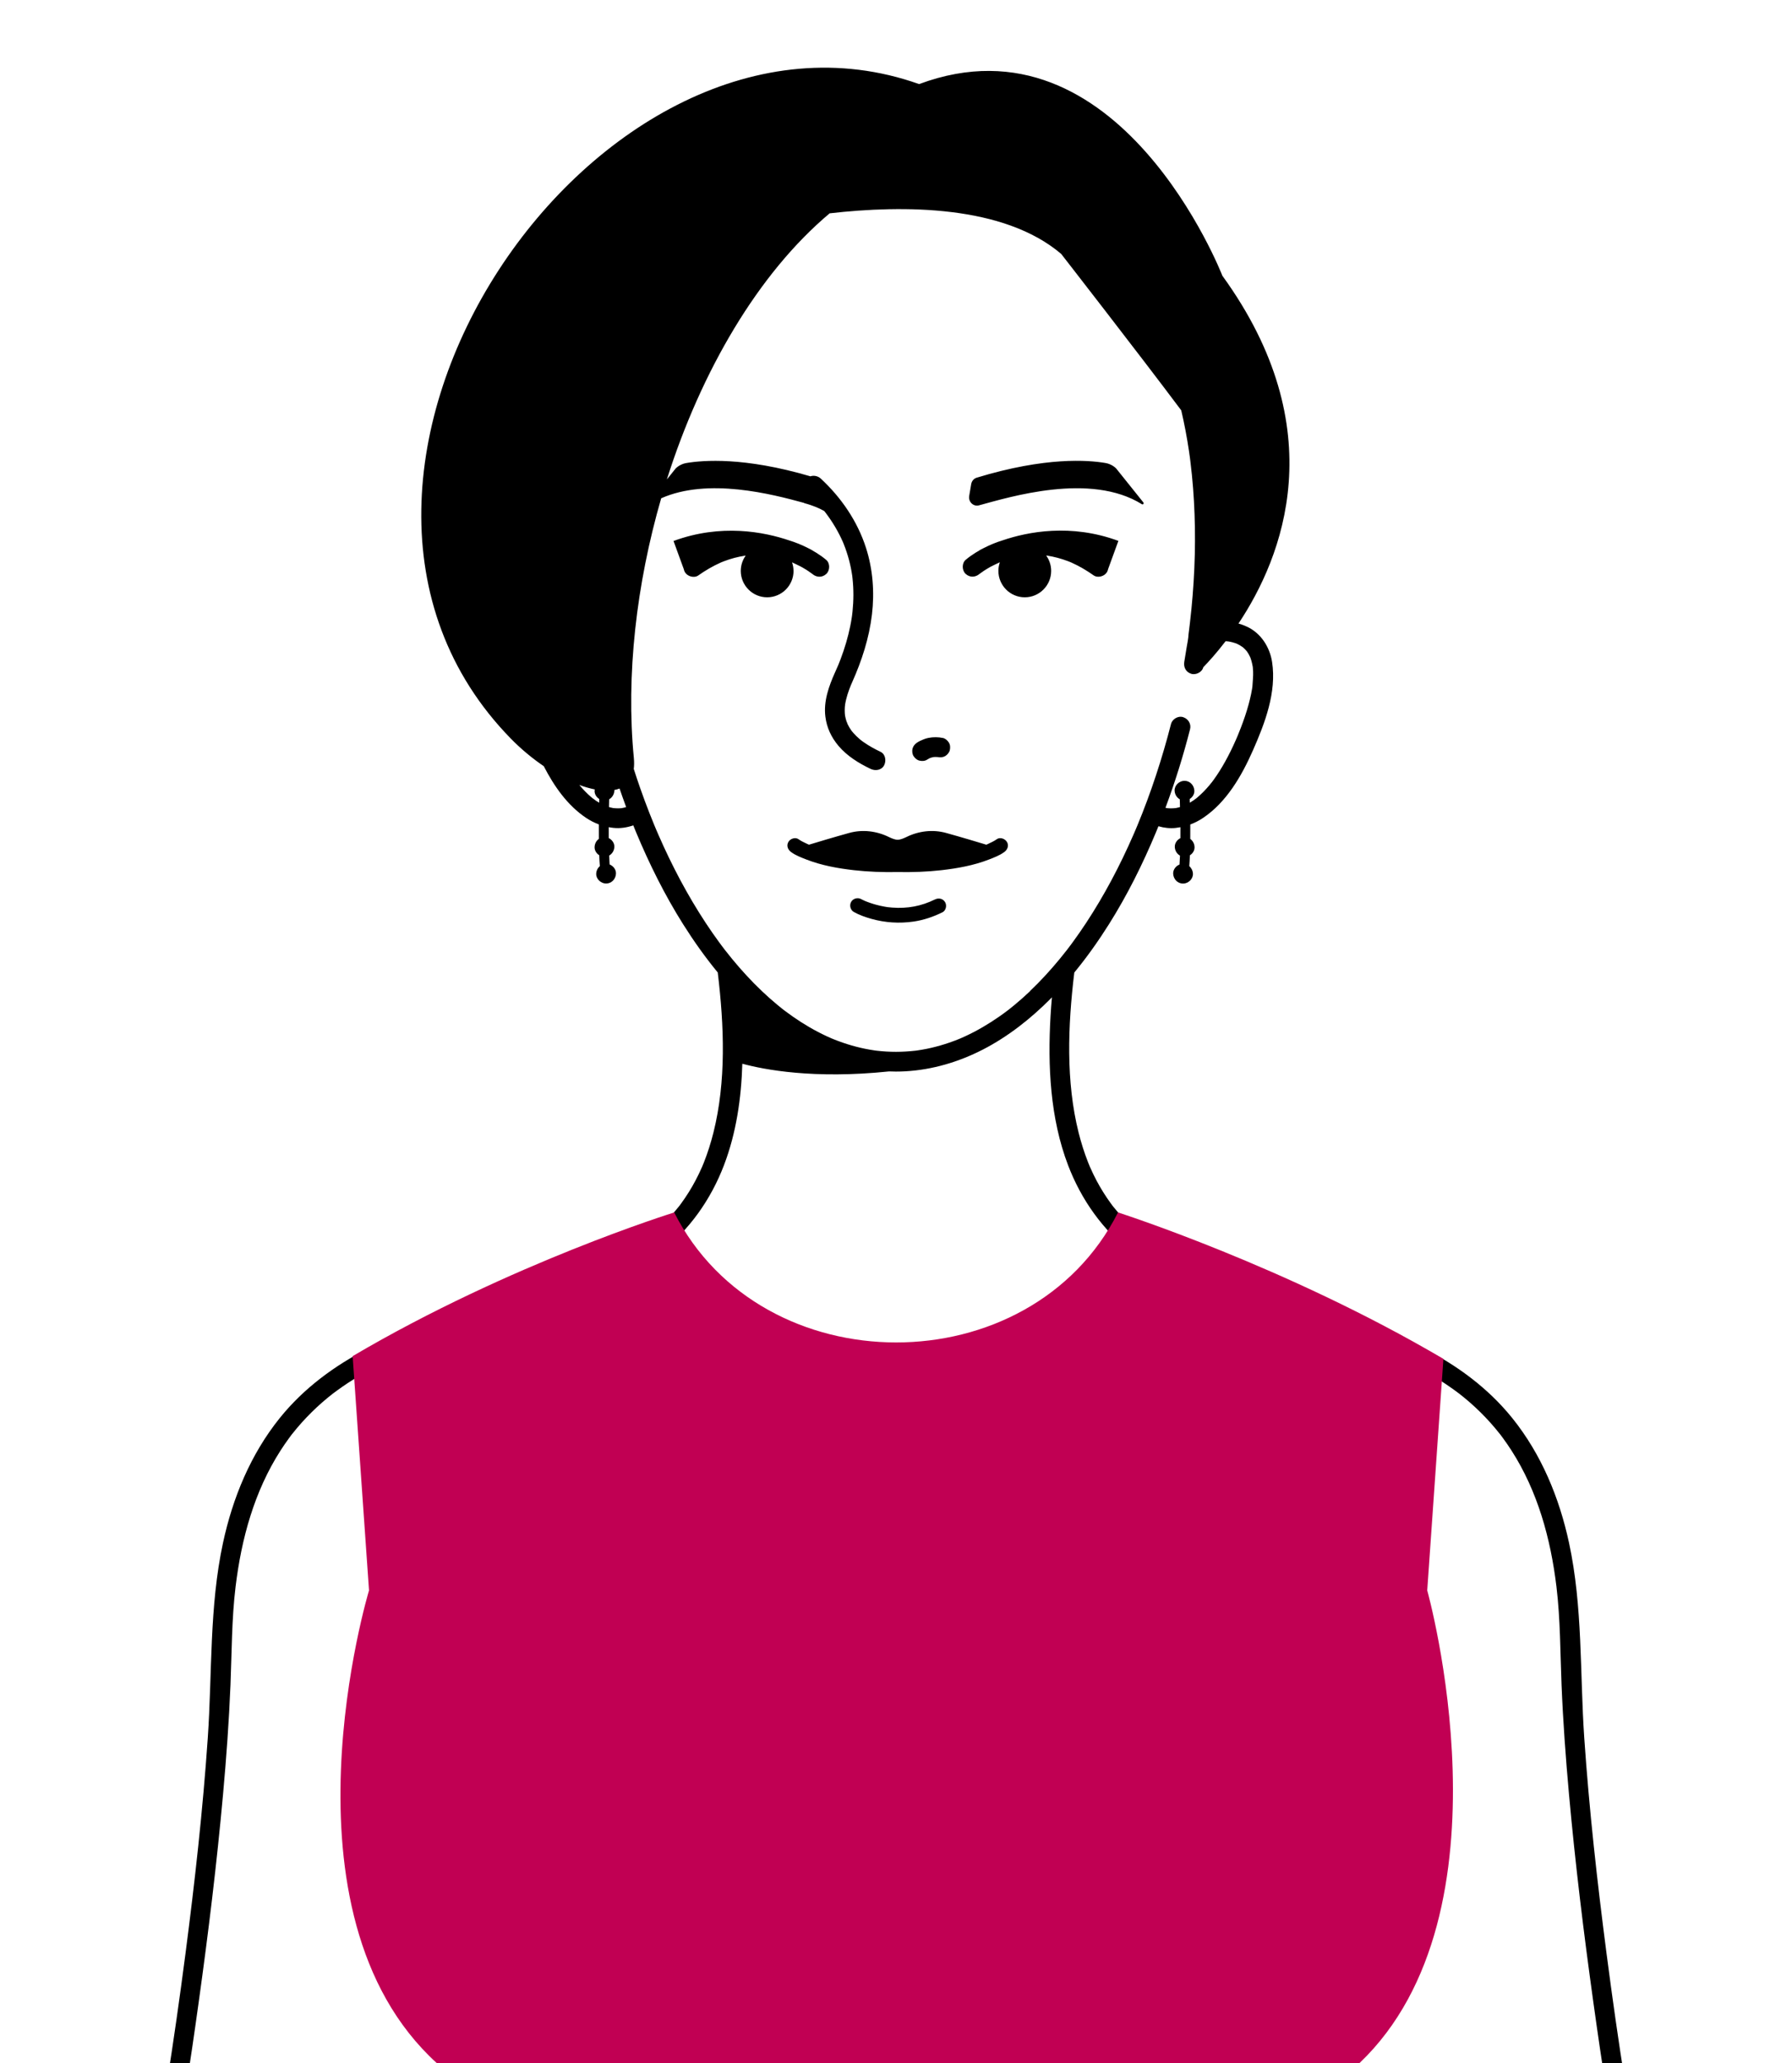 <?xml version="1.0" encoding="UTF-8"?>
<svg id="Capa_1" data-name="Capa 1" xmlns="http://www.w3.org/2000/svg" viewBox="0 0 906.93 1043.76">
  <defs>
    <style>
      .cls-1 {
        fill: #c10053;
      }
    </style>
  </defs>
  <g id="_1" data-name="1">
    <path d="M823.08,1057.6c-.18-1.08-.35-2.15-.52-3.23-3.49-21.97-6.62-44.01-9.49-66.07-4.72-36.25-8.78-72.62-11.28-109.1-2.25-32.9-.71-66.26-7.71-98.67-4.93-22.86-14-44.82-28.73-63.12-12.07-14.99-27.81-26.65-44.92-35.29-16.96-8.57-35.1-14.51-53.27-19.93-17.52-5.23-35.24-9.99-52.3-16.62-1.03-.4-2.07-.81-3.09-1.23-.54-.22-1.08-.44-1.62-.67-.19-.08-.37-.16-.56-.23-.02,0-.02,0-.04-.02-2.01-.86-4.02-1.75-6-2.68-3.91-1.84-7.76-3.82-11.5-5.99-3.64-2.11-7.18-4.39-10.57-6.86-.51-.37-1-.75-1.51-1.12-.13-.1-.23-.17-.3-.23-.02-.02-.06-.05-.17-.14-.78-.62-1.57-1.25-2.33-1.89-1.64-1.36-3.23-2.78-4.78-4.25-3.14-2.99-6.04-6.19-8.77-9.56-.19-.24-.29-.36-.34-.41-.04-.06-.13-.19-.31-.42-.31-.42-.63-.84-.93-1.26-.62-.85-1.22-1.71-1.81-2.58-1.28-1.89-2.49-3.83-3.63-5.8-1.18-2.04-2.28-4.13-3.3-6.25-.56-1.16-1.09-2.32-1.61-3.5-.11-.24-.21-.49-.32-.74-.01-.03-.02-.05-.03-.07-.22-.54-.44-1.09-.66-1.63-1.93-4.89-3.51-9.91-4.79-15-6.5-25.93-5.45-54.02-2.19-81.03,6.36-7.72,12.16-15.9,17.48-24.34,9.36-14.84,17.18-30.58,23.92-46.77,.4-.96,.78-1.94,1.18-2.9,2.83,.81,5.77,1.18,8.76,.85,.79-.09,1.58-.22,2.36-.36,0,1.82,0,3.68-.01,5.54-1.67,.83-2.91,2.55-2.83,4.47,.08,1.86,1.1,3.51,2.63,4.36-.06,1.59-.14,3.1-.24,4.51-1.86,.75-3.3,2.57-3.21,4.64,.12,2.71,2.2,5,5,5,2.62,0,5.12-2.3,5-5-.07-1.52-.76-2.89-1.84-3.81,.13-1.71,.22-3.56,.3-5.5,1.43-.9,2.44-2.47,2.36-4.2-.07-1.67-.9-3.18-2.17-4.09,.02-2.46,.02-4.93,.01-7.3,2.23-.83,4.37-1.92,6.39-3.27,11.99-7.99,19.67-21.42,25.35-34.3,6.05-13.71,12.01-29.39,9.66-44.65-1.16-7.52-5.66-14.59-12.69-17.84-1.38-.64-2.82-1.18-4.31-1.61,22.38-33.57,48.15-98.28-8.17-175.96,0,0-52.21-134.65-153.47-96.95C303.1-14.99,128.65,240.72,258.5,373.64c5.21,5.33,10.92,10.05,16.7,13.98,5.23,10.16,12.01,19.88,21.49,26.2,2.02,1.34,4.16,2.44,6.39,3.27-.01,2.37-.01,4.84,.01,7.3-1.28,.91-2.1,2.42-2.17,4.09-.08,1.74,.93,3.3,2.36,4.2,.07,1.94,.17,3.8,.3,5.5-1.08,.93-1.77,2.29-1.84,3.81-.12,2.7,2.38,5,5,5,2.8,0,4.88-2.29,5-5,.09-2.07-1.35-3.89-3.21-4.64-.1-1.41-.18-2.92-.24-4.51,1.53-.86,2.55-2.5,2.63-4.36,.09-1.92-1.16-3.64-2.83-4.47-.02-1.86-.02-3.72-.01-5.54,.78,.15,1.56,.28,2.36,.36,3.46,.38,6.84-.17,10.07-1.26,.45,1.1,.89,2.21,1.34,3.31,6.75,16.19,14.56,31.93,23.92,46.77,5.32,8.44,11.13,16.62,17.48,24.34,3.26,27.02,4.32,55.1-2.19,81.03-1.28,5.09-2.86,10.12-4.79,15-.22,.55-.44,1.09-.66,1.63,0,.02-.02,.04-.03,.07-.11,.25-.21,.49-.32,.74-.52,1.17-1.05,2.34-1.61,3.5-1.03,2.12-2.13,4.21-3.3,6.25-1.14,1.98-2.35,3.91-3.63,5.8-.59,.87-1.2,1.73-1.81,2.58-.31,.42-.62,.84-.93,1.26-.18,.24-.27,.36-.31,.42-.05,.05-.14,.17-.34,.41-2.72,3.37-5.62,6.58-8.77,9.56-1.55,1.47-3.14,2.89-4.78,4.25-.77,.64-1.55,1.27-2.33,1.89-.11,.08-.15,.12-.17,.14-.07,.05-.17,.13-.3,.23-.5,.37-1,.75-1.51,1.12-3.4,2.48-6.94,4.76-10.57,6.86-3.74,2.17-7.59,4.15-11.5,5.99-1.98,.93-3.99,1.82-6,2.68-.02,0-.02,0-.04,.02-.19,.08-.37,.16-.56,.23-.54,.22-1.08,.45-1.62,.67-1.03,.42-2.06,.83-3.09,1.23-17.06,6.64-34.78,11.39-52.3,16.62-18.17,5.42-36.31,11.36-53.27,19.93-17.11,8.65-32.86,20.3-44.92,35.29-14.73,18.3-23.8,40.26-28.73,63.12-6.99,32.41-5.45,65.77-7.71,98.67-2.5,36.48-6.56,72.85-11.28,109.1-2.87,22.06-6,44.1-9.49,66.07-.17,1.08-.34,2.16-.52,3.23-.44,2.66,.69,5.38,3.49,6.15,2.39,.66,5.71-.81,6.15-3.49,2.59-15.83,4.88-31.72,7.09-47.61,4.85-34.85,9.12-69.8,12.28-104.84,1.66-18.46,3.02-36.95,3.77-55.46,.67-16.57,.58-33.12,2.58-49.62,2.95-24.39,9.53-48.21,22.64-68.7,1.38-2.16,2.83-4.28,4.35-6.35,.35-.48,.71-.95,1.06-1.43,.77-1.03,.09-.14,.57-.74,.81-1.03,1.64-2.05,2.49-3.05,3.12-3.7,6.47-7.21,10.01-10.5,1.74-1.61,3.52-3.17,5.34-4.67,.85-.7,1.72-1.39,2.59-2.08,.01,0,.02-.01,.03-.02,.2-.15,.4-.3,.6-.45,.55-.41,1.1-.82,1.66-1.23,3.76-2.75,7.66-5.29,11.66-7.65,4-2.36,8.1-4.53,12.28-6.55,2.09-1.01,4.2-1.98,6.33-2.92,.5-.22,1-.44,1.51-.66,.16-.07,.69-.3,.93-.4,1.06-.45,2.12-.88,3.19-1.31,8.68-3.5,17.56-6.5,26.49-9.29,17.67-5.52,35.61-10.18,53.08-16.3,17-5.96,33.62-13.36,47.91-24.48,14.86-11.56,25.77-26.93,32.47-44.48,6.21-16.28,8.75-33.79,9.27-51.29,10.98,2.99,36.17,7.86,74.26,3.89,1.17,.05,2.35,.08,3.52,.08h0c1.61,0,3.21-.05,4.82-.14,13.74-.79,27-4.75,39.21-11.03,12.71-6.55,24.14-15.58,34.2-25.69,.23-.23,.45-.48,.68-.71-.28,3.19-.53,6.39-.71,9.59-1.45,25.15-.2,51.53,8.86,75.31,6.69,17.55,17.61,32.92,32.47,44.48,14.3,11.12,30.91,18.52,47.91,24.48,17.47,6.13,35.42,10.78,53.08,16.3,8.93,2.79,17.81,5.8,26.49,9.29,1.07,.43,2.13,.87,3.19,1.31,.24,.1,.77,.33,.93,.4,.5,.22,1,.44,1.51,.66,2.13,.94,4.24,1.91,6.33,2.92,4.18,2.02,8.28,4.19,12.28,6.55,4.01,2.36,7.91,4.91,11.66,7.65,.56,.41,1.1,.82,1.66,1.23,.2,.15,.4,.3,.6,.45,.01,0,.02,.01,.03,.02,.87,.68,1.73,1.37,2.59,2.08,1.83,1.51,3.61,3.06,5.34,4.67,3.55,3.29,6.9,6.8,10.01,10.5,.85,1,1.67,2.02,2.49,3.05,.48,.6-.2-.29,.57,.74,.36,.47,.71,.95,1.06,1.43,1.52,2.07,2.97,4.19,4.35,6.35,13.11,20.49,19.7,44.3,22.64,68.7,1.99,16.5,1.91,33.05,2.58,49.62,.75,18.52,2.11,37.01,3.77,55.46,3.16,35.05,7.43,69.99,12.28,104.84,2.21,15.89,4.5,31.78,7.09,47.61,.44,2.68,3.76,4.15,6.15,3.49,2.8-.77,3.93-3.49,3.49-6.15ZM168.43,705.09c.33-.26,.17-.14,0,0h0Zm187.16-115.32c-.1,.23-.25,.59,0,0h0Zm-54.21-184.84c-.34-.23-.66-.51-1-.76-.12-.07-.26-.16-.38-.25-.03-.02-.07-.04-.1-.06,.03,.02,.04,.02,.07,.04-.25-.2-.49-.4-.73-.61-2.1-1.79-4.02-3.77-5.79-5.87-.08-.1-.16-.2-.25-.3,2.71,1.01,5.33,1.76,7.81,2.25-.04,.22-.08,.43-.09,.65-.08,1.74,.94,3.31,2.37,4.21-.02,.58-.03,1.21-.05,1.88-.64-.38-1.26-.76-1.87-1.18Zm15.26,3.47c-.71,.2-1.43,.34-2.16,.47-.13,.01-.25,.03-.38,.03-.41,.03-.82,.05-1.23,.05-.79,0-1.57-.05-2.35-.12-.16-.03-.31-.05-.47-.08-.44-.09-.87-.18-1.31-.3-.18-.05-.36-.11-.54-.16,.03-1.46,.06-2.78,.09-3.92,1.53-.86,2.54-2.5,2.63-4.36,0-.11,0-.23,0-.34,.93-.18,1.81-.42,2.63-.75,1.08,3.14,2.18,6.27,3.34,9.38-.09,.03-.17,.06-.26,.08Zm104.4,117.01c.3,.13,.76,.33,.18,.08-.06-.03-.12-.05-.18-.08Zm64.88,0c-.06,.03-.12,.05-.18,.08-.58,.25-.11,.05,.18-.08Zm35.39-23.97c-2.59,2.46-5.26,4.84-8.02,7.11-.7,.58-1.4,1.14-2.11,1.7-.29,.23-.58,.45-.86,.68-.13,.1-.25,.19-.38,.29-1.37,1.04-2.77,2.06-4.18,3.04-5.43,3.8-11.17,7.17-17.18,9.96-.76,.35-1.53,.7-2.3,1.03-.08,.04-.17,.07-.25,.11-.34,.12-.67,.28-1,.41-1.49,.6-3,1.17-4.53,1.69-2.98,1.03-6,1.9-9.07,2.62-1.55,.36-3.11,.68-4.68,.95-.81,.14-1.62,.27-2.43,.39-.08,.01-.14,.02-.2,.03-.35,.04-.71,.09-1.06,.13-3.18,.36-6.38,.54-9.59,.55h0c-3.2,0-6.41-.18-9.59-.55-.35-.04-.71-.09-1.06-.13-.06,0-.12-.02-.2-.03-.81-.12-1.62-.25-2.43-.39-1.57-.27-3.13-.59-4.68-.95-3.07-.71-6.09-1.59-9.07-2.62-1.52-.53-3.03-1.09-4.53-1.69-.33-.13-.66-.29-1-.41-.08-.04-.17-.07-.25-.11-.77-.33-1.53-.68-2.3-1.03-6.01-2.79-11.75-6.16-17.18-9.96-1.41-.99-2.81-2-4.18-3.04-.13-.1-.25-.19-.38-.29-.29-.23-.58-.45-.86-.68-.71-.56-1.41-1.13-2.11-1.7-2.76-2.27-5.43-4.65-8.02-7.11-5.37-5.1-10.39-10.57-15.1-16.29-1.22-1.49-2.42-2.99-3.61-4.51-.1-.13-.21-.27-.31-.41-.29-.38-.57-.75-.86-1.13-.57-.76-1.14-1.53-1.71-2.29-2.36-3.22-4.64-6.5-6.84-9.84-9.26-14.05-17.13-29-23.87-44.41-.4-.91-.8-1.83-1.19-2.75-.1-.25-.5-1.19-.41-.97-.21-.51-.43-1.02-.64-1.53-.82-1.99-1.62-3.98-2.41-5.98-1.63-4.16-3.19-8.36-4.67-12.58-1.14-3.24-2.21-6.49-3.26-9.76,.22-1.65,.24-3.5,.04-5.57-4.03-41.72,1.25-87.82,13.84-131.33,23.73-10.54,56.04-2.13,72.43,2.37l-.08,.07c4.67,1.23,8,2.78,10.15,3.99,.11,.14,.23,.28,.34,.42,.05,.07,.26,.33,.39,.5,.88,1.17,1.74,2.36,2.56,3.58,1.63,2.42,3.11,4.94,4.44,7.54,.62,1.21,1.2,2.44,1.75,3.69,.02,.04,.05,.1,.08,.18,.15,.32,.27,.67,.4,1,.27,.68,.53,1.36,.78,2.05,.94,2.6,1.73,5.26,2.35,7.95,.3,1.28,.56,2.57,.78,3.86,.12,.7,.23,1.41,.34,2.12,0,.02,0,.03,0,.04,0,.02,0,.03,0,.05,.04,.35,.09,.71,.12,1.06,.62,5.6,.58,11.27,0,16.88-.06,.6-.14,1.21-.21,1.81,0,.04,0,.07-.01,.1,0,0,0,.01,0,.02-.05,.36-.1,.72-.16,1.09-.22,1.46-.48,2.91-.78,4.35-.57,2.81-1.26,5.59-2.07,8.33-.82,2.8-1.76,5.57-2.79,8.3-.27,.72-.55,1.44-.84,2.15-.07,.17-.33,.82-.47,1.15-.48,1.15-1.01,2.29-1.52,3.43-3.13,7.01-5.87,14.59-4.88,22.4,.7,5.59,3,10.46,6.62,14.76,4.31,5.12,10.28,8.81,16.26,11.66,2.36,1.12,5.51,.73,6.84-1.79,1.18-2.23,.73-5.64-1.79-6.84-2.95-1.4-5.82-2.98-8.5-4.85-.25-.18-.5-.35-.75-.53-.04-.03-.12-.08-.2-.14-.49-.33-.94-.76-1.38-1.14-.96-.83-1.87-1.71-2.72-2.65-.35-.38-.67-.78-1-1.17-.15-.21-.3-.42-.45-.63-.6-.87-1.14-1.79-1.61-2.74-.04-.08-.08-.17-.12-.25,0,.02,0,.04,0,.07,0-.03-.01-.07-.02-.1-.03-.06-.06-.12-.08-.18-.15-.31-.15-.42-.1-.41-.12-.26-.26-.52-.31-.7-.3-.91-.54-1.83-.71-2.77-.02-.1-.03-.19-.05-.29-.04-.38-.08-.77-.1-1.15-.05-.92-.05-1.84,0-2.75,.02-.38,.05-.76,.09-1.14,0,0,0-.02,0-.02,0-.08,0-.16,.02-.23,0-.05,.02-.09,.03-.14,.01-.1,.02-.19,.03-.28,0,.06,0,.1,0,.16,.14-.81,.29-1.62,.49-2.42,.41-1.69,.93-3.35,1.53-4.98,.28-.77,.58-1.53,.89-2.29,.02-.05,.04-.09,.06-.14,.19-.42,.37-.85,.56-1.27,4.92-11.04,8.59-22.29,10.04-34.33,1.35-11.23,.47-22.87-2.99-33.66-4.34-13.54-12.51-25.46-22.89-35.1-1.39-1.29-3.49-1.77-5.26-1.16-33.58-9.87-54.29-8.15-62.74-6.73-2.02,.34-3.89,1.27-5.4,2.69l-4.52,5.64c17.31-54.6,46.12-104.21,82.4-134.65,37.42-4.29,88.08-4.2,117.17,20.53,0,0,39.19,50.33,60.77,79.16,1.58,6.78,2.88,13.63,3.9,20.51,.16,1.11,.32,2.21,.47,3.32,.03,.26,.07,.53,.1,.79,.06,.49,.12,.97,.18,1.46,.27,2.2,.52,4.4,.74,6.61,.44,4.39,.78,8.79,1.03,13.2,.51,9.03,.64,18.07,.43,27.11-.22,9.19-.8,18.37-1.7,27.51-.22,2.25-.46,4.5-.73,6.75-.14,1.22-.29,2.44-.44,3.66-.07,.58-.15,1.16-.22,1.74-.03,.26-.07,.51-.1,.77-.12,.94,.02-.02,.02-.17-.06,2.28-.66,4.68-1,6.93-.35,2.31-.73,4.61-1.13,6.92-.47,2.77,.7,5.25,3.49,6.15,2.34,.76,5.54-.83,6.11-3.31,2.53-2.6,6.62-7.05,11.29-13.16,.15,0,.31,.01,.46,.02,.31,.02,.62,.06,.93,.09,.15,.02,.29,.05,.44,.07,1.05,.19,2.08,.46,3.09,.8,.24,.08,.48,.17,.72,.26,.5,.24,1,.48,1.48,.76,.53,.3,1.03,.64,1.53,.99,.25,.22,.5,.43,.74,.66,.49,.46,.93,.96,1.37,1.47,.02,.02,.04,.05,.05,.07,.23,.33,.45,.66,.66,1.01,.38,.63,.7,1.3,1.02,1.96,.05,.13,.1,.25,.14,.38,.17,.48,.32,.96,.46,1.45,.26,.93,.47,1.87,.63,2.83,0,.05,.02,.11,.03,.16,.02,.13,.03,.25,.04,.38,.06,.59,.1,1.18,.13,1.77,.13,2.66-.23,5.23-.36,7.87,0,.02,0,.03,0,.05-.06,.4-.12,.79-.19,1.19-.14,.83-.3,1.65-.46,2.48-.36,1.74-.78,3.46-1.24,5.17-1.1,4.05-2.46,8.02-3.97,11.93-.42,1.1-.86,2.2-1.31,3.29-.17,.43-.35,.85-.53,1.28-.04,.1-.09,.21-.11,.26-.15,.34-.29,.68-.44,1.02-.88,2.01-1.8,4.01-2.78,5.98-1.72,3.49-3.6,6.9-5.68,10.19-.92,1.45-1.88,2.87-2.88,4.25-.25,.34-.5,.67-.75,1.01-.04,.05-.06,.08-.08,.11-.48,.61-.97,1.21-1.47,1.81-1.78,2.1-3.7,4.09-5.79,5.87-.24,.2-.48,.41-.73,.61,.03-.01,.04-.02,.07-.04-.03,.02-.07,.04-.1,.06-.12,.09-.26,.18-.38,.25-.34,.25-.67,.53-1,.76-.61,.42-1.24,.81-1.87,1.18-.02-.67-.03-1.3-.05-1.88,1.43-.9,2.45-2.47,2.37-4.21-.12-2.71-2.2-5-5-5-2.62,0-5.12,2.3-5,5,.08,1.86,1.1,3.5,2.63,4.36,.03,1.13,.06,2.46,.09,3.92-.18,.05-.36,.11-.54,.16-.43,.11-.87,.21-1.31,.3-.16,.03-.31,.06-.47,.08-.78,.07-1.56,.13-2.35,.12-.41,0-.82-.02-1.23-.05-.13,0-.25-.02-.38-.03-.36-.07-.71-.14-1.07-.21,4.87-12.99,9-26.26,12.44-39.7,.7-2.72-.88-5.3-3.49-6.15-2.54-.82-5.5,.96-6.15,3.49-.55,2.15-1.12,4.3-1.71,6.45-2.4,8.76-5.1,17.44-8.1,26.01-1.48,4.22-3.04,8.41-4.67,12.58-.78,2-1.59,3.99-2.41,5.98-.21,.51-.42,1.02-.64,1.53,.09-.23-.3,.72-.41,.97-.39,.92-.79,1.83-1.19,2.75-6.74,15.41-14.61,30.36-23.87,44.41-2.2,3.33-4.48,6.62-6.84,9.84-.56,.77-1.13,1.53-1.71,2.29-.29,.38-.57,.76-.86,1.13-.1,.13-.21,.27-.31,.41-1.18,1.52-2.38,3.03-3.61,4.51-4.71,5.72-9.73,11.19-15.1,16.29Zm30.06,88.33c.25,.59,.1,.23,0,0h0Zm187.16,115.32c-.17-.14-.33-.26,0,0h0Zm-133.02-301.19s-.01,0-.02,.01c0,0-.01,0-.02,.01-.13,.08-.25,.16-.38,.25-.29,.16-.4,.18,.41-.27Zm-305.12,.27c-.12-.09-.25-.17-.38-.25,0,0-.01,0-.02-.01,0,0-.01,0-.02-.01,.81,.45,.69,.43,.41,.27Zm190.11-153.23l1.02-6.03c.26-1.53,1.32-2.8,2.77-3.24,35-10.67,56.48-8.9,65.13-7.44,2.02,.34,3.89,1.27,5.4,2.69l13.83,17.26c.44,.52-.17,1.26-.74,.91-26.14-16.31-67.07-3.57-82.46,.57-2.81,.76-5.44-1.76-4.94-4.72Zm39.18,30.18c.36,.07,.71,.17,0,0h0Zm-.18-.04c.07,.02,.12,.03,.18,.04-.06-.01-.12-.02-.18-.03,1.56,2.18,2.49,4.85,2.49,7.74,0,7.37-5.98,13.35-13.35,13.35s-13.35-5.98-13.35-13.35c0-1.52,.26-2.97,.73-4.33-.29,.14-.42,.21,0-.02,0,0,0-.01,0-.02-1.49,.75-3.04,1.38-4.51,2.18-1.21,.66-2.39,1.37-3.55,2.13-.73,.48-1.43,.99-2.13,1.5-.02,.02-.04,.03-.06,.05-2.13,1.82-4.95,1.95-7.07,0-1.89-1.73-1.99-5.36,0-7.07,1.55-1.33,3.26-2.52,4.99-3.61,.68-.43,1.38-.83,2.08-1.23h-.08s.82-.48,2.35-1.23c3.02-1.55,6.16-2.82,9.4-3.82,12.74-4.33,34.51-8.6,58.57,.28l-5.18,14.21c-.1,.48-.26,.96-.51,1.44-.01,.02-.03,.04-.04,.07l-.03,.08h-.01c-1.26,2.14-4.66,3.12-6.76,1.64-3.51-2.47-7.21-4.67-11.13-6.42-.18-.08-.37-.16-.55-.24-.06-.02-.1-.04-.18-.08-.38-.15-.76-.3-1.15-.45-.87-.33-1.76-.64-2.65-.93-1.7-.54-3.42-1-5.16-1.37-.83-.17-1.67-.33-2.51-.46-.22-.03-.45-.05-.67-.1,0,0,0,0,0,0Zm-152.28,.04c-.71,.17-.36,.07,0,0h0Zm24.39,7.71c0,7.37-5.98,13.35-13.35,13.35s-13.35-5.98-13.35-13.35c0-2.89,.93-5.56,2.49-7.74-.05,0-.11,.02-.18,.03,.06-.01,.11-.03,.18-.04,0,0,0,0,0,0-.22,.05-.45,.06-.67,.1-.84,.13-1.68,.28-2.51,.46-1.74,.36-3.47,.82-5.16,1.37-.89,.29-1.77,.59-2.65,.93-.38,.15-.76,.3-1.15,.45-.08,.03-.13,.05-.18,.08-.18,.08-.37,.16-.55,.24-3.92,1.75-7.62,3.95-11.13,6.42-2.1,1.48-5.5,.5-6.76-1.65h-.01s-.03-.07-.03-.07c-.01-.02-.03-.04-.04-.07-.25-.48-.41-.96-.51-1.44l-5.18-14.21c24.06-8.88,45.82-4.61,58.57-.28,3.24,1,6.38,2.27,9.4,3.82,1.53,.74,2.35,1.22,2.35,1.22h-.08c.7,.41,1.4,.8,2.08,1.23,1.73,1.09,3.44,2.28,4.99,3.61,1.99,1.71,1.89,5.34,0,7.07-2.12,1.95-4.95,1.82-7.07,0-.02-.02-.04-.04-.06-.05-.7-.51-1.4-1.02-2.13-1.5-1.15-.76-2.34-1.46-3.55-2.13-1.47-.8-3.02-1.43-4.51-2.18,0,0,0,.01,0,.02,.43,.23,.29,.16,0,.02,.47,1.36,.73,2.81,.73,4.33Zm60.74,93.69c-.68-1.06-.83-2.66-.5-3.85,.36-1.29,1.21-2.26,2.3-2.99,1.05-.7,2.18-1.19,3.35-1.66,.76-.31,1.54-.54,2.34-.7,2.51-.48,4.86-.48,7.37,.03,1.27,.26,2.31,1.25,2.99,2.3,.73,1.14,.8,2.57,.5,3.85-.27,1.19-1.26,2.38-2.3,2.99-1.17,.69-2.47,.77-3.78,.52-.69-.06-1.38-.07-2.07-.02-.68,.13-1.34,.31-1.99,.55-.47,.23-.92,.49-1.36,.78-1.11,.75-2.59,.79-3.85,.5-1.27-.29-2.3-1.23-2.99-2.3Zm-52.97,44.8s0,0,0,0c-.33-.13-1.1-.59,0,0Zm100.23-1.39c1.12,1.91,.29,3.92-1.35,5.13-2.28,1.69-5.17,2.78-7.78,3.79-7.68,2.99-15.9,4.46-24.05,5.39-7.31,.83-14.68,1.07-22.03,.94-.03,0-.06,0-.09-.01-.03,0-.06,.01-.09,.01-7.35,.13-14.72-.11-22.03-.94-8.16-.93-16.37-2.4-24.05-5.39-2.61-1.02-5.49-2.1-7.78-3.79-1.63-1.21-2.46-3.22-1.35-5.13,.94-1.61,3.5-2.55,5.13-1.35,.66,.49,1.39,.88,2.11,1.26,.78,.41,1.58,.8,2.38,1.16,.26,.11,.53,.21,.78,.34-.02-.01-.03-.02-.05-.03,.03,.01,.06,.02,.09,.03,3.48-1.06,12.35-3.74,20.35-5.95,6.7-1.85,13.81-1,20.05,2.06,1.63,.8,3.3,1.43,4.45,1.38v8.85h0v-8.85c1.15,.05,2.82-.58,4.45-1.38,6.24-3.06,13.35-3.91,20.05-2.06,8,2.21,16.86,4.89,20.35,5.95,.03-.01,.06-.02,.09-.03-.02,.01-.03,.02-.05,.03,.25-.13,.52-.23,.78-.34,.81-.36,1.6-.74,2.38-1.16,.72-.38,1.46-.78,2.11-1.26,1.63-1.21,4.19-.27,5.13,1.35Zm-10.36,1.39s0,0,0,0c1.1-.59,.33-.14,0,0Zm-20.93,29.09c.97,1.66,.47,4.23-1.35,5.13-4.62,2.28-9.5,3.95-14.61,4.69-7.13,1.03-14.39,.59-21.34-1.37-3.03-.85-6.14-1.93-8.89-3.48-1.77-.99-2.36-3.4-1.35-5.13,1.03-1.77,3.36-2.34,5.13-1.35,.22,.12,.45,.24,.68,.35,.25,.13,.51,.25,.76,.36,.23,.11,1.38,.63,.73,.33-.67-.31,.16,.06,.31,.12,.18,.07,.37,.14,.55,.21,.44,.17,.88,.33,1.32,.48,1.12,.39,2.26,.74,3.4,1.04,1.35,.36,2.71,.66,4.08,.9,.43,.08,.85,.14,1.28,.21,.07,.01,.12,.02,.16,.03,.04,0,.09,0,.17,.02,.75,.09,1.5,.16,2.25,.22,7.6,.56,14.61-.69,21.57-4.12,1.82-.9,4.05-.51,5.13,1.35Zm-49.33-90.13s-.01-.02-.02-.03c-.02-.16-.09-.37-.18-.59,.06,.02,.21,.28,.2,.62Zm-1.27-9.44c.01-.12,.03-.25,.05-.37,0-.04,.02-.08,.02-.13-.02,1.08-.09,.87-.07,.5Z"/>
    <path class="cls-1" d="M688.02,1043.76c80.05-76.23,34.3-239.15,34.3-239.15l8.19-117.13c-79.61-46.92-164.68-74.09-164.68-74.09-44.48,87.78-180.23,87.61-224.62,0,0,0-83.13,25.78-162.74,72.7l8.29,118.52s-49.36,162.92,34.3,239.15c0,0,466.95,0,466.95,0Z"/>
  </g>
</svg>